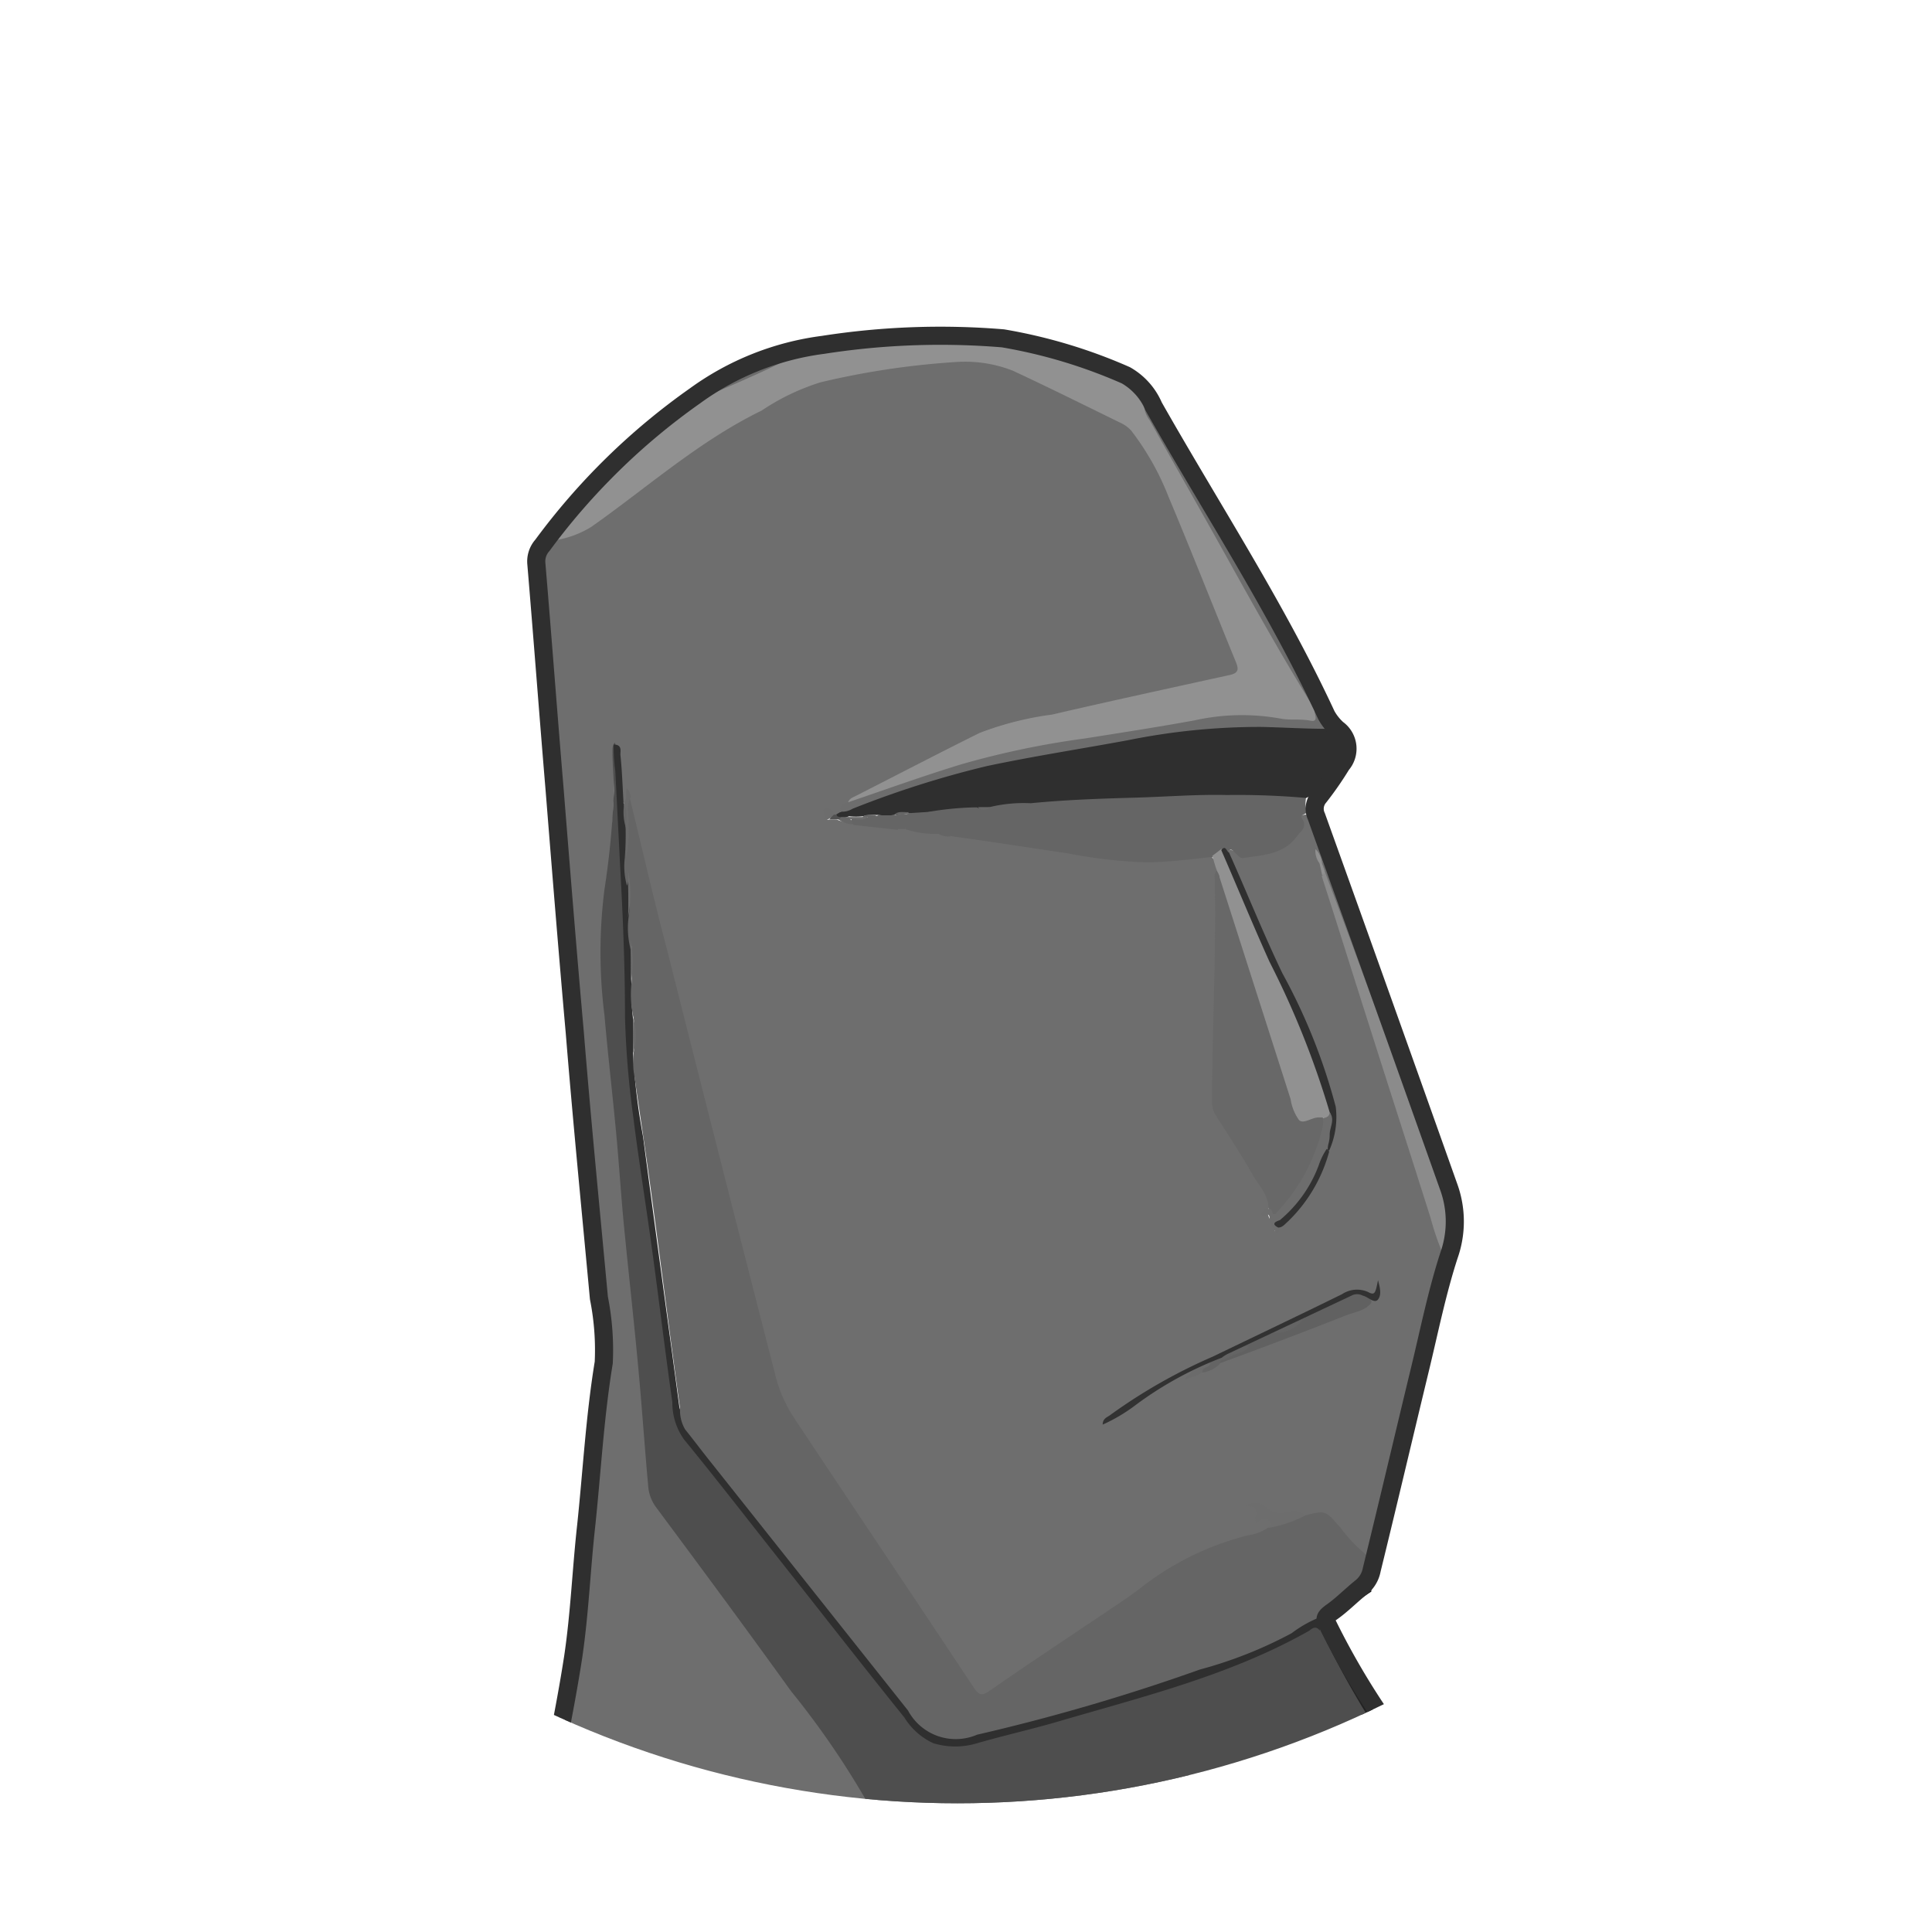 <svg
  xmlns="http://www.w3.org/2000/svg"
  xmlns:xlink="http://www.w3.org/1999/xlink"
  viewBox="5 10 80 80"
  class="logo"
>
  <defs>
    <style>
      .a,
      .af,
      .b,
      .c {
        fill: none;
      }
      .b {
        stroke: #626262;
        stroke-width: 0.25px;
      }
      .af,
      .b,
      .c,
      .d {
        stroke-miterlimit: 10;
      }
      .c {
        stroke: #465258;
        stroke-width: 1.5px;
      }
      .d {
        fill: #7b7561;
        stroke: #273433;
        stroke-width: 3px;
      }
      .e {
        fill: #d9bb80;
        fill-opacity: 0.25;
      }
      .f {
        clip-path: url(#a);
      }
      .g {
        fill: #232323;
      }
      .h {
        fill: #0e0e0e;
      }
      .i {
        fill: #1d1d1d;
      }
      .j {
        fill: #1b1b1b;
      }
      .k {
        fill: #1c1c1c;
      }
      .l {
        fill: #6e6e6e;
      }
      .m {
        fill: #919191;
      }
      .n {
        fill: #2f2f2f;
      }
      .o {
        fill: #6d6d6d;
      }
      .p {
        fill: #6c6c6c;
      }
      .q {
        fill: #656565;
      }
      .r {
        fill: #4e4e4e;
      }
      .s {
        fill: #131313;
      }
      .t {
        fill: #686868;
      }
      .u {
        fill: #8b8b8b;
      }
      .v {
        fill: #303030;
      }
      .w {
        fill: #616161;
      }
      .x {
        fill: #323232;
      }
      .y {
        fill: #646464;
      }
      .z {
        fill: #696969;
      }
      .aa {
        fill: #6b6b6b;
      }
      .ab {
        fill: #676767;
      }
      .ac {
        fill: #909090;
      }
      .ad {
        fill: #515151;
      }
      .ae {
        fill: #6a6a6a;
      }
      .af {
        stroke: #2f2f2f;
        stroke-width: 0.75px;
      }
    </style>
    <clipPath id="a" transform="translate(-0.16 -0.17)">
      <circle class="a" cx="44.81" cy="44.82" r="40.02"></circle>
    </clipPath>
  </defs>
  <g class="f">
    <path
      class="g"
      d="M62.94,82.34l-.2.2a.12.12,0,0,1-.14,0,9.33,9.33,0,0,1-1.47-2.1,29.33,29.33,0,0,1-1.43-2.79.5.5,0,0,1,.13-.5c.22,0,.21.19.28.32l.2.41a1.31,1.31,0,0,0,.31.71c.29.19.33.54.5.81a2.11,2.11,0,0,0,.61,1.11,8.85,8.85,0,0,0,1,1.48C62.84,82.1,63,82.19,62.94,82.34Z"
      transform="translate(-0.16 -0.17)"
    ></path>
    <path
      class="h"
      d="M60.11,77.48a.31.31,0,0,1-.21-.3.15.15,0,0,1,0-.13,2.72,2.72,0,0,1,.91-.67c.34-.08.57-.39.92-.47.11,0,.17.08.22.16-.49.33-1,.66-1.46,1A2.77,2.77,0,0,0,60.11,77.48Z"
      transform="translate(-0.16 -0.17)"
    ></path>
    <path
      class="i"
      d="M61.93,76.07l-.2-.1c-.07-.06-.2,0-.23-.14.15-.35.25-.72.39-1.07a.14.14,0,0,1,.14,0,.64.64,0,0,0,.2.52C62.22,75.56,62,75.79,61.93,76.07Z"
      transform="translate(-0.16 -0.17)"
    ></path>
    <path class="j" d="M61.73,80.52a1.18,1.18,0,0,1-.61-1.11Z" transform="translate(-0.16 -0.17)"></path>
    <path class="k" d="M60.62,78.6c-.22-.19-.41-.38-.31-.71Z" transform="translate(-0.16 -0.17)"></path>
    <path class="l" d="M65.51,85.32Z" transform="translate(-0.16 -0.17)"></path>
    <path class="l" d="M65.45,85.77v0Z" transform="translate(-0.16 -0.17)"></path>
    <path
      class="l"
      d="M65.35,85.61l.1.16c0-.17,0-.39.06-.45A.41.41,0,0,1,65.35,85.61Z"
      transform="translate(-0.16 -0.17)"
    ></path>
    <path
      class="l"
      d="M62.65,82.53c-.32-.08-.54.13-.79.27a7.39,7.39,0,0,1-1.7.75l-2,.51a110.37,110.37,0,0,0-11.65-.79c-2.15,0-4.2,0-6.12.07a2.13,2.13,0,0,0-.16-.25c-2.58-3.51-5.14-7-7.72-10.52a2,2,0,0,1-.39-1.12c-.16-2-.36-4-.55-6q-.37-4-.76-7.94c-.2-2.13-.39-4.26-.59-6.39a14.55,14.55,0,0,1-.11-2.47,56.21,56.21,0,0,0,.5-7.34c.2.1.1.3.11.46a11.18,11.18,0,0,0,.19,1.62c.34.11.2-.17.25-.3a1.15,1.15,0,0,0,0,.19,2.78,2.78,0,0,0,.12.7c.75,3,1.51,6,2.28,9,1.17,4.64,2.32,9.29,3.48,13.93a6.65,6.65,0,0,0,.85,2c2.45,3.76,3.61,7.67,6.1,11.4.34.51,1.79.3,2.3,0,2.58-1.72,5.13-3.48,7.7-5.22a6.07,6.07,0,0,1,1.55-.72,13.65,13.65,0,0,0,2.15-.74c.23-.32.2-.55-.16-.62s-.32-.16-.27-.4c.34.17.61.51,1,.39a1.39,1.39,0,0,1,.88.08,1.15,1.15,0,0,1,1.47.58,7.53,7.53,0,0,0,.75.87c.13.15.25.36.52.3l.08,0c0-.12,0-.24,0-.35q1-3.92,1.93-7.83c.41-1.63.71-3.29,1.27-4.88a2.48,2.48,0,0,0,0-1.72c-1.19-3.34-2.42-6.68-3.64-10q-1.11-3.08-2.24-6.15c-.25,0-.34.07-.33.31a.67.67,0,0,1,0,.34,2.18,2.18,0,0,1-2.59.91c-.17-.09-.34-.19-.43.08a.34.34,0,0,0,0,.2c.65,1.48,1.22,3,2,4.43a41.17,41.17,0,0,1,2,4.67,4,4,0,0,1,.11,3,6.33,6.33,0,0,1-2,3.17s0,.11-.09.14c0-.36-.49-.63-.2-1.05a1.09,1.09,0,0,0-.26-.69c-.55-.93-1.13-1.83-1.7-2.75a2.11,2.11,0,0,1-.32-1.19c0-2.95.17-5.89.1-8.83a2,2,0,0,1,0-.35.69.69,0,0,0-.34-.7,1.28,1.28,0,0,0-.55,0,12.54,12.54,0,0,1-3.72,0c-2.13-.37-4.27-.59-6.41-.9a1.43,1.43,0,0,1-.58-.07l-.16,0a10.93,10.93,0,0,1-1.28-.17,1.86,1.86,0,0,0-.33,0c-.57-.06-1.14-.15-1.71-.2a1.71,1.71,0,0,1-.67-.14,1.87,1.87,0,0,0-.34,0c-.1,0-.17-.08-.12-.14s.14.06.22.07a.32.32,0,0,0,.14,0,.31.31,0,0,0,.23-.14c0-.23.21-.32.38-.41.94-.56,2-1,2.92-1.52A16,16,0,0,1,48,40c2.65-.51,5.27-1.16,7.9-1.76.65-.14.71-.26.49-.8-.92-2.25-1.82-4.5-2.74-6.75a14.58,14.58,0,0,0-.94-1.9A3.32,3.32,0,0,0,51,27.26c-.74-.31-1.43-.75-2.18-1.06a13.49,13.49,0,0,0-2.6-1.09,9.15,9.15,0,0,0-3.46.06c-2,.34-4,.46-5.79,1.63-1,.67-2.12,1.11-3.08,1.83-1.45,1.07-2.9,2.15-4.36,3.21a2.64,2.64,0,0,1-1.14.48,41.08,41.08,0,0,1,5.08-5c.11-.08.25-.18.2-.37a.17.17,0,0,0-.21,0,29.13,29.13,0,0,0-6,5.87.63.63,0,0,0-.14.47c.11,1.25.21,2.51.32,3.77.19,2.28.39,4.55.58,6.83.15,1.76.28,3.53.43,5.29q.28,3.31.58,6.63c.14,1.49.29,3,.44,4.47.19,1.92.43,3.84.56,5.77a31.46,31.46,0,0,1-.43,4.31c-.13,2-.37,3.95-.57,5.92-.11,1.11-.16,2.22-.35,3.31-.35,2-.78,4.06-1.17,6.09-.11.55-.19.53.33.53,1.63.36,9.37.39,18.62.29,9.73-.12,17.53.2,18.67-.93a25.46,25.46,0,0,0-2.42-3.09Z"
      transform="translate(-0.16 -0.17)"
    ></path>
    <path
      class="l"
      d="M65.45,85.8a1.48,1.48,0,0,1-.09.18S65.42,85.93,65.45,85.8Z"
      transform="translate(-0.16 -0.17)"
    ></path>
    <path
      class="m"
      d="M40.28,43.39c.06-.17.22-.21.35-.28,1.69-.86,3.38-1.74,5.09-2.59a13.14,13.14,0,0,1,3-.76c2.45-.57,4.91-1.1,7.36-1.64.37-.08.38-.24.25-.55-.93-2.27-1.83-4.56-2.78-6.82A11.07,11.07,0,0,0,52,28a1.34,1.34,0,0,0-.44-.32c-1.49-.73-3-1.48-4.46-2.16a5.43,5.43,0,0,0-2.35-.36,33.18,33.18,0,0,0-5.61.84,9.3,9.3,0,0,0-2.44,1.17c-2.59,1.26-4.73,3.18-7.06,4.82a4.07,4.07,0,0,1-1.49.55A43.43,43.43,0,0,1,33.7,27a1,1,0,0,1,.59-.46c1-.5,2.11-.94,3.15-1.45a3.34,3.34,0,0,1,1.12-.27c.58-.06,1.14-.19,1.72-.26a19.43,19.43,0,0,1,10.79,1.13A2.77,2.77,0,0,1,52.53,27c1.19,2.13,2.45,4.22,3.63,6.36.74,1.32,1.5,2.63,2.21,4a12.46,12.46,0,0,1,1.3,2.34c.11.41-.1.5-.46.48-.64,0-1.28-.08-1.91-.17a5.49,5.49,0,0,0-1.81,0c-2.88.52-5.79.9-8.66,1.48A43.15,43.15,0,0,0,42.06,43l-1.25.41C40.64,43.43,40.46,43.52,40.28,43.39Z"
      transform="translate(-0.16 -0.17)"
    ></path>
    <path
      class="n"
      d="M39.78,43.9l.2-.12a6.19,6.19,0,0,1,1.61-.68,50.23,50.23,0,0,1,9.5-2.3,38,38,0,0,1,6-.69c.87,0,1.74.14,2.62.1a.77.77,0,0,1,.48.14l.21.11a1.41,1.41,0,0,1,.13,1.64,2.88,2.88,0,0,1-1.26,1.1.83.83,0,0,1-.63.12,41.37,41.37,0,0,0-5.34,0c-1.06.06-2.12,0-3.18.12-1.3.09-2.61.16-3.92.27l-.56,0c-.67,0-1.35.08-2,.15a3.4,3.4,0,0,1-.78,0,2.09,2.09,0,0,0-.66.06,3.71,3.71,0,0,1-.67,0,1.74,1.74,0,0,0-.64.05,2.73,2.73,0,0,1-.57,0L40,44.08C39.91,44,39.75,44.08,39.78,43.9Z"
      transform="translate(-0.16 -0.17)"
    ></path>
    <path
      class="o"
      d="M60.2,40.35c-1,0-1.89-.06-2.83-.08a27.51,27.51,0,0,0-5.5.55c-1.95.36-3.9.66-5.84,1.07a40.49,40.49,0,0,0-5.57,1.77.82.82,0,0,1-.48.12c-.07-.25.08-.35.3-.39,1.56-.53,3.11-1.09,4.68-1.57a35.69,35.69,0,0,1,5.11-1.07c1.52-.24,3-.47,4.55-.75a9,9,0,0,1,3.59-.07c.39.07.8,0,1.2.08s.14-.3.19-.47.07,0,.1,0Z"
      transform="translate(-0.16 -0.17)"
    ></path>
    <path
      class="o"
      d="M59.7,39.54h-.1c-1.14-1.83-2.2-3.71-3.25-5.59-1.18-2.13-2.39-4.25-3.58-6.37a1.18,1.18,0,0,1-.24-.6,30.63,30.63,0,0,1,1.71,2.79C56,32.85,58,35.81,59.5,39,59.58,39.2,59.71,39.34,59.7,39.54Z"
      transform="translate(-0.16 -0.17)"
    ></path>
    <path
      class="p"
      d="M40.28,24.56a9.8,9.8,0,0,1-1.41.29,4.25,4.25,0,0,0-1.53.42c-.94.45-1.9.87-2.86,1.27a7.6,7.6,0,0,0-.78.46h-.2a2.33,2.33,0,0,1,.77-.54c.68-.33,1.37-.63,2-1A9.44,9.44,0,0,1,40.28,24.56Z"
      transform="translate(-0.16 -0.17)"
    ></path>
    <path
      class="q"
      d="M43.6,43.79a12.81,12.81,0,0,1,2-.19.58.58,0,0,0,.5,0,6,6,0,0,1,1.74-.17c1.42-.14,2.85-.19,4.28-.23s2.55-.14,3.84-.11a32.49,32.49,0,0,1,3.27.12l0,.08a.92.92,0,0,0,.07.52c-.09.08-.33.1-.22.26.23.34-.07.53-.21.72-.55.77-1.43.79-2.25.91-.14,0-.22-.13-.32-.22s-.18-.23-.32,0-.19,0-.29,0-.22.25-.41.18c-.86.1-1.72.2-2.59.22a20.21,20.21,0,0,1-3.29-.37L46,45l-1.48-.21c-.08-.07-.24,0-.25-.2C44.26,44.16,43.94,44,43.6,43.79Z"
      transform="translate(-0.16 -0.17)"
    ></path>
    <path
      class="r"
      d="M62.65,82.53c-1.87,1.27-4.09,1.55-6.2,2.12-1.64.45-3.28.85-4.92,1.28a1.39,1.39,0,0,1-.54,0l-3.55-.32-4.15-.39c-.57,0-1.14-.09-1.71-.11-.2,0-.35,0-.46-.23a35,35,0,0,0-3.21-4.69c-1.84-2.56-3.72-5.1-5.6-7.63A1.68,1.68,0,0,1,32,71.7c-.15-1.65-.26-3.3-.42-5-.18-1.94-.4-3.89-.59-5.84-.12-1.27-.2-2.54-.32-3.81-.15-1.61-.34-3.22-.48-4.84a20.64,20.64,0,0,1,0-5.21,35.32,35.32,0,0,0,.39-4.1c0-.52-.06-1.07-.06-1.61,0-.13,0-.27.1-.37a4.53,4.53,0,0,1,.23,1.79c.16,2.56.24,5.13.34,7.7.05,1.38,0,2.76.17,4.13.13,1.11.29,2.2.44,3.3q.45,3.3.89,6.6c.2,1.5.43,3,.61,4.5a2,2,0,0,0,.55,1c3,3.71,5.88,7.45,8.86,11.15,1,1.2,1.28,1.52,3.14,1,1-.28,2.05-.54,3.08-.79,3-.73,5.81-1.83,8.69-2.81a13,13,0,0,0,1.64-.89c.21-.11.46-.32.6.09A40.46,40.46,0,0,0,62,81.56,6.14,6.14,0,0,1,62.65,82.53Z"
      transform="translate(-0.16 -0.17)"
    ></path>
    <path
      class="n"
      d="M59.81,77.69c-.13-.18-.27-.14-.43,0-3.28,1.86-6.92,2.74-10.49,3.79-1.08.31-2.18.56-3.26.87a3.09,3.09,0,0,1-1.83,0,2.77,2.77,0,0,1-1.19-1.06c-1.78-2.21-3.52-4.45-5.28-6.67-1.28-1.62-2.54-3.25-3.85-4.85A2.63,2.63,0,0,1,33,68.23c-.3-2.1-.55-4.21-.84-6.32-.25-1.84-.55-3.67-.78-5.51a37.74,37.74,0,0,1-.34-4.11c0-2.14-.09-4.27-.21-6.4-.06-1.26-.13-2.52-.19-3.78A7.33,7.33,0,0,1,30.57,41c.37,0,.27.28.28.43.07.66.09,1.33.13,2a.31.31,0,0,1,.1.15,7,7,0,0,0,.1,1,11,11,0,0,1,0,1.15,4.45,4.45,0,0,0,.06,1.15c.06.42,0,.85,0,1.28a6.12,6.12,0,0,0,.07,1.35c.06.46,0,.92,0,1.38a9.91,9.91,0,0,0,.06,1.44,11.17,11.17,0,0,1,0,1.42,27.4,27.4,0,0,0,.42,3.5c.49,3.73,1,7.45,1.5,11.17A2.53,2.53,0,0,0,34,69.68c2.94,3.68,5.86,7.39,8.8,11.08.17.21.37.39.53.61a1.66,1.66,0,0,0,1.9.58c2.39-.63,4.83-1.1,7.16-2,1-.37,2-.71,3-1a14.91,14.91,0,0,0,4-1.76c.18-.12.36-.29.6-.14a.34.34,0,0,1,0,.1C59.74,77.32,59.83,77.52,59.81,77.69Z"
      transform="translate(-0.16 -0.17)"
    ></path>
    <path
      class="q"
      d="M31.27,49.47a3.52,3.52,0,0,1-.08-1.33c.09-.57,0-1.15,0-1.72,0,.13,0,.29-.07.42a2.89,2.89,0,0,1-.09-1.13,12.56,12.56,0,0,0,0-1.94c0-.2-.08-.46.2-.59.52,2.12,1,4.24,1.56,6.35Q35,58.29,37.25,67.05A5.73,5.73,0,0,0,38,68.82c2.49,3.75,5,7.49,7.49,11.24.23.34.35.33.68.1,1.75-1.22,3.54-2.39,5.31-3.59.32-.21.63-.43.94-.67a11.85,11.85,0,0,1,4.44-2.16,1.91,1.91,0,0,0,.79-.3,3.76,3.76,0,0,1,1.52-.51c.9-.24.87-.21,1.49.49A6.41,6.41,0,0,0,62,74.76a1.55,1.55,0,0,1-.44,1.1c-.12.33-.47.41-.71.61l-.89.61a5,5,0,0,0-1.32.72,17.71,17.71,0,0,1-3.79,1.5A83.27,83.27,0,0,1,45.62,82a2.24,2.24,0,0,1-2.86-1L34.62,70.75c-.37-.46-.72-.93-1.09-1.39a1.55,1.55,0,0,1-.21-.86c-.4-2.87-.76-5.75-1.15-8.62-.24-1.81-.52-3.61-.78-5.42a4.85,4.85,0,0,1,0-.66,4.72,4.72,0,0,0,0-1.5,4.31,4.31,0,0,1-.08-1.43,11.33,11.33,0,0,0,0-1.43s0-.1,0-.12S31.31,49.42,31.27,49.47Z"
      transform="translate(-0.16 -0.17)"
    ></path>
    <path
      class="s"
      d="M60.8,76.47a3,3,0,0,1,.71-.61c.09,0,.17,0,.22.11C61.42,76.13,61.19,76.43,60.8,76.47Z"
      transform="translate(-0.16 -0.17)"
    ></path>
    <path
      class="t"
      d="M57.68,60.18c0-.55-.39-.91-.63-1.33-.47-.84-1-1.63-1.51-2.44a1,1,0,0,1-.19-.6c0-3.09.18-6.18.11-9.27a.35.35,0,0,1,.09-.32c.26.11.29.36.36.58.93,3,1.91,5.94,2.84,8.91,0,.11.08.22.11.34.07.29.23.43.55.33a.56.56,0,0,1,.49,0c.2.22.11.47.05.71a7.62,7.62,0,0,1-1.76,3.18C57.92,60.6,57.82,60.57,57.68,60.18Z"
      transform="translate(-0.16 -0.17)"
    ></path>
    <path
      class="m"
      d="M59.91,56.44h-.15c-.29,0-.62.29-.81.11a2,2,0,0,1-.35-.87L55.66,46.5c0-.09-.07-.19-.11-.28s-.13-.4-.19-.61l.38-.29a3.3,3.3,0,0,1,.7,1.32c1,2.36,2.1,4.65,3.07,7a9.32,9.32,0,0,1,.79,2.65C60.23,56.5,60.1,56.56,59.91,56.44Z"
      transform="translate(-0.16 -0.17)"
    ></path>
    <path
      class="u"
      d="M60,46.22c.45,1.19.9,2.38,1.34,3.58q1.84,5,3.68,10A1.93,1.93,0,0,1,64.87,62a10.83,10.83,0,0,1-.47-1.39c-.83-2.63-1.68-5.25-2.51-7.87-.67-2.09-1.32-4.19-2-6.29C60,46.37,59.93,46.27,60,46.22Z"
      transform="translate(-0.16 -0.17)"
    ></path>
    <path
      class="v"
      d="M60.22,56.23A36.49,36.49,0,0,0,57.73,50c-.69-1.53-1.33-3.09-2-4.63.19-.23.21.06.32.1.74,1.65,1.41,3.33,2.21,5A24.34,24.34,0,0,1,60.47,56a3.41,3.41,0,0,1-.27,1.81c-.1,0-.14-.05-.18-.13a2.55,2.55,0,0,1,.17-1.16C60.22,56.45,60.3,56.35,60.22,56.23Z"
      transform="translate(-0.16 -0.17)"
    ></path>
    <path
      class="w"
      d="M61.94,64.12c-.25.33-.66.37-1,.5-1.75.69-3.51,1.36-5.27,2-.2-.19,0-.23.11-.29.3-.21.7-.23,1-.5a.76.76,0,0,1,.2-.2,4.35,4.35,0,0,1,.92-.38A1.8,1.8,0,0,0,59,64.73a18.73,18.73,0,0,1,2-1,.73.73,0,0,1,.89.23A.14.14,0,0,1,61.94,64.12Z"
      transform="translate(-0.16 -0.17)"
    ></path>
    <path
      class="o"
      d="M60.22,56.23c.23.31,0,.61,0,.92s-.08.39-.08.59a5.59,5.59,0,0,1-1.64,2.81.87.87,0,0,0-.37.45c0,.09,0,.38-.18.14a1.38,1.38,0,0,1-.22-.49c0-.07,0-.19-.1-.19s-.24.17-.24,0,.17-.23.33-.24.09.42.33.13a7.64,7.64,0,0,0,1.89-3.57,1.51,1.51,0,0,0,0-.3C60.06,56.44,60.2,56.43,60.22,56.23Z"
      transform="translate(-0.16 -0.17)"
    ></path>
    <path
      class="q"
      d="M43.6,43.79c.53,0,.76.27.78.82,0,.07.1.13.15.19a.83.83,0,0,1-.51-.1s0-.11-.07-.12,0,.08,0,.12a3.86,3.86,0,0,1-1.31-.2c0-.07.08-.09.13-.12l.07,0a.75.75,0,0,0-.13.06c-.13,0-.3-.14-.38.09l-1.82-.2c-.07-.07-.19-.11-.08-.24s.46,0,.66-.09.3,0,.43-.07h.7c.19-.11.42,0,.61-.09Z"
      transform="translate(-0.16 -0.17)"
    ></path>
    <path
      class="o"
      d="M59.2,72.93a5.45,5.45,0,0,1-1.52.51c.13-.12.17-.18,0-.33s-.36,0-.49.14c-.2-.27.33-.7-.45-.73a.69.69,0,0,1,.86.07.81.81,0,0,0,.88.18A.66.66,0,0,1,59.2,72.93Z"
      transform="translate(-0.16 -0.17)"
    ></path>
    <path
      class="x"
      d="M58.09,61c-.37-.18,0-.28.07-.31a5.41,5.41,0,0,0,1.61-2.28,2.78,2.78,0,0,1,.33-.67l.1.11a6.3,6.3,0,0,1-1.7,2.89C58.37,60.85,58.27,61,58.09,61Z"
      transform="translate(-0.16 -0.17)"
    ></path>
    <path
      class="y"
      d="M56.87,65.94c-.21.27-.56.27-.83.43s-.35.07-.38.29A1.33,1.33,0,0,1,55,67c-.15,0-.12-.06-.08-.13a1.89,1.89,0,0,1,.31-.25,1.65,1.65,0,0,1,.46-.32c.38-.11.69-.39,1.1-.4Z"
      transform="translate(-0.16 -0.17)"
    ></path>
    <path
      class="z"
      d="M31.28,43.18c-.22.36-.06.75-.1,1.11a5.21,5.21,0,0,1-.1,1.42c0-.4,0-.8,0-1.2s0-.69-.09-1v-.11c.17-.17.05-.39.12-.6A.66.66,0,0,1,31.28,43.18Z"
      transform="translate(-0.16 -0.17)"
    ></path>
    <path
      class="aa"
      d="M55.26,66.64c0,.17-.31.12-.31.32-.18.22-.46.2-.7.34,0-.23.36-.19.19-.43a4.16,4.16,0,0,1,.47-.24,1.22,1.22,0,0,1,.24-.1C55.23,66.53,55.28,66.55,55.26,66.64Z"
      transform="translate(-0.16 -0.17)"
    ></path>
    <path
      class="o"
      d="M39.47,44.09c-.08,0-.26,0-.22,0,.21-.14-.17-.38.08-.45a.27.27,0,0,1,.34.26C39.74,44.09,39.52,44,39.47,44.09Z"
      transform="translate(-0.16 -0.17)"
    ></path>
    <path
      class="q"
      d="M42.3,44.5c0-.1-.15-.22,0-.3s.26.18.43.2l-.1.1Z"
      transform="translate(-0.16 -0.17)"
    ></path>
    <path
      class="ab"
      d="M40.38,44.1l.1.2a1,1,0,0,1-.6-.2A.19.19,0,0,1,40,44h.3A.17.17,0,0,1,40.38,44.1Z"
      transform="translate(-0.16 -0.17)"
    ></path>
    <path
      class="ac"
      d="M59.8,45.92a.85.85,0,0,1-.17-.59.89.89,0,0,1,.27.59S59.84,46,59.8,45.92Z"
      transform="translate(-0.16 -0.17)"
    ></path>
    <path
      class="q"
      d="M43.92,44.7c0-.08-.25-.13,0-.24s.13-.15.2-.07,0,.21-.07.31Z"
      transform="translate(-0.16 -0.17)"
    ></path>
    <path class="m" d="M59.8,45.92h.1l.11.3a.2.2,0,0,1-.1.2Z" transform="translate(-0.16 -0.17)"></path>
    <path
      class="ad"
      d="M40,44l-.1.1h-.41l.2-.2h.11C39.82,44,39.9,44,40,44Z"
      transform="translate(-0.16 -0.17)"
    ></path>
    <path
      class="o"
      d="M40.38,44.1l-.1-.1h.6a.15.15,0,0,1,.21,0C40.87,44.19,40.62,44.06,40.38,44.1Z"
      transform="translate(-0.16 -0.17)"
    ></path>
    <path
      class="q"
      d="M42.8,43.8c-.18.17-.4.06-.61.09C42.38,43.74,42.6,43.81,42.8,43.8Z"
      transform="translate(-0.16 -0.17)"
    ></path>
    <path
      class="q"
      d="M41.09,44h-.21c.18-.16.4-.07.61-.09C41.38,44,41.22,44,41.09,44Z"
      transform="translate(-0.16 -0.17)"
    ></path>
    <path class="t" d="M46.15,43.59a.34.34,0,0,1-.5,0Z" transform="translate(-0.16 -0.17)"></path>
    <path
      class="p"
      d="M31.17,46.84v-.59a4.82,4.82,0,0,1,0,1.89C31.18,47.7,31.18,47.27,31.17,46.84Z"
      transform="translate(-0.16 -0.17)"
    ></path>
    <path
      class="ae"
      d="M31.27,49.47v-.39a4.16,4.16,0,0,1,0,1.79C31.28,50.4,31.28,49.93,31.27,49.47Z"
      transform="translate(-0.16 -0.17)"
    ></path>
    <path
      class="ae"
      d="M31.37,52.3a2.4,2.4,0,0,1,0,1.5C31.38,53.3,31.38,52.8,31.37,52.3Z"
      transform="translate(-0.16 -0.17)"
    ></path>
    <path
      class="q"
      d="M31,43.49c.19.33.06.68.09,1A2.21,2.21,0,0,1,31,43.49Z"
      transform="translate(-0.16 -0.17)"
    ></path>
    <path
      class="y"
      d="M57.89,65.35a5.23,5.23,0,0,1,1.21-.53A1.37,1.37,0,0,1,57.89,65.35Z"
      transform="translate(-0.16 -0.17)"
    ></path>
    <path
      class="q"
      d="M42.8,44.13c.12.09.2.16.13.27a.1.1,0,0,1-.17,0C42.65,44.3,42.87,44.24,42.8,44.13Z"
      transform="translate(-0.16 -0.17)"
    ></path>
    <path
      class="x"
      d="M61.59,63.82a.49.49,0,0,0-.47,0L56,66.23a1.32,1.32,0,0,0-.25.16,14.86,14.86,0,0,0-3.62,2,7,7,0,0,1-1.31.77c0-.27.21-.31.33-.41a22.49,22.49,0,0,1,4.24-2.41c1.78-.86,3.57-1.71,5.34-2.58a1.12,1.12,0,0,1,1.08-.09c.27.14.3.08.41-.49.09.33.15.61,0,.8S61.8,63.86,61.59,63.82Z"
      transform="translate(-0.16 -0.17)"
    ></path>
    <path class="af" d="M65.23,86.24" transform="translate(-0.16 -0.17)"></path>
    <path
      class="af"
      d="M65.66,85.94c0,.06-30.85.69-36.91.41-.95,0-1.32.14-1.14-.8.44-2.24.93-4.48,1.28-6.74.27-1.8.34-3.63.54-5.44.24-2.26.36-4.53.73-6.78a11,11,0,0,0-.2-2.67c-.34-3.66-.7-7.3-1-11-.3-3.37-.57-6.75-.84-10.12-.26-3.1-.49-6.19-.75-9.28a1,1,0,0,1,.25-.77,27.49,27.49,0,0,1,6.32-6.19,11.52,11.52,0,0,1,5.3-2.11,31.49,31.49,0,0,1,7.45-.27,21.5,21.5,0,0,1,5.09,1.53A2.71,2.71,0,0,1,52.93,27c2.41,4.25,5.09,8.34,7.15,12.78a2.18,2.18,0,0,0,.46.58,1,1,0,0,1,.17,1.47,13.89,13.89,0,0,1-.93,1.34.75.75,0,0,0-.11.81q2.76,7.68,5.49,15.37a4.2,4.2,0,0,1,0,2.8c-.5,1.54-.82,3.14-1.2,4.71-.67,2.77-1.32,5.54-2,8.31a1.22,1.22,0,0,1-.45.74c-.41.33-.78.71-1.19,1s-.27.34-.13.64a31.21,31.21,0,0,0,4.15,6.3c.41.52,1.36,1.61,1.27,2"
      transform="translate(-0.16 -0.17)"
    ></path>
  </g>
</svg>
